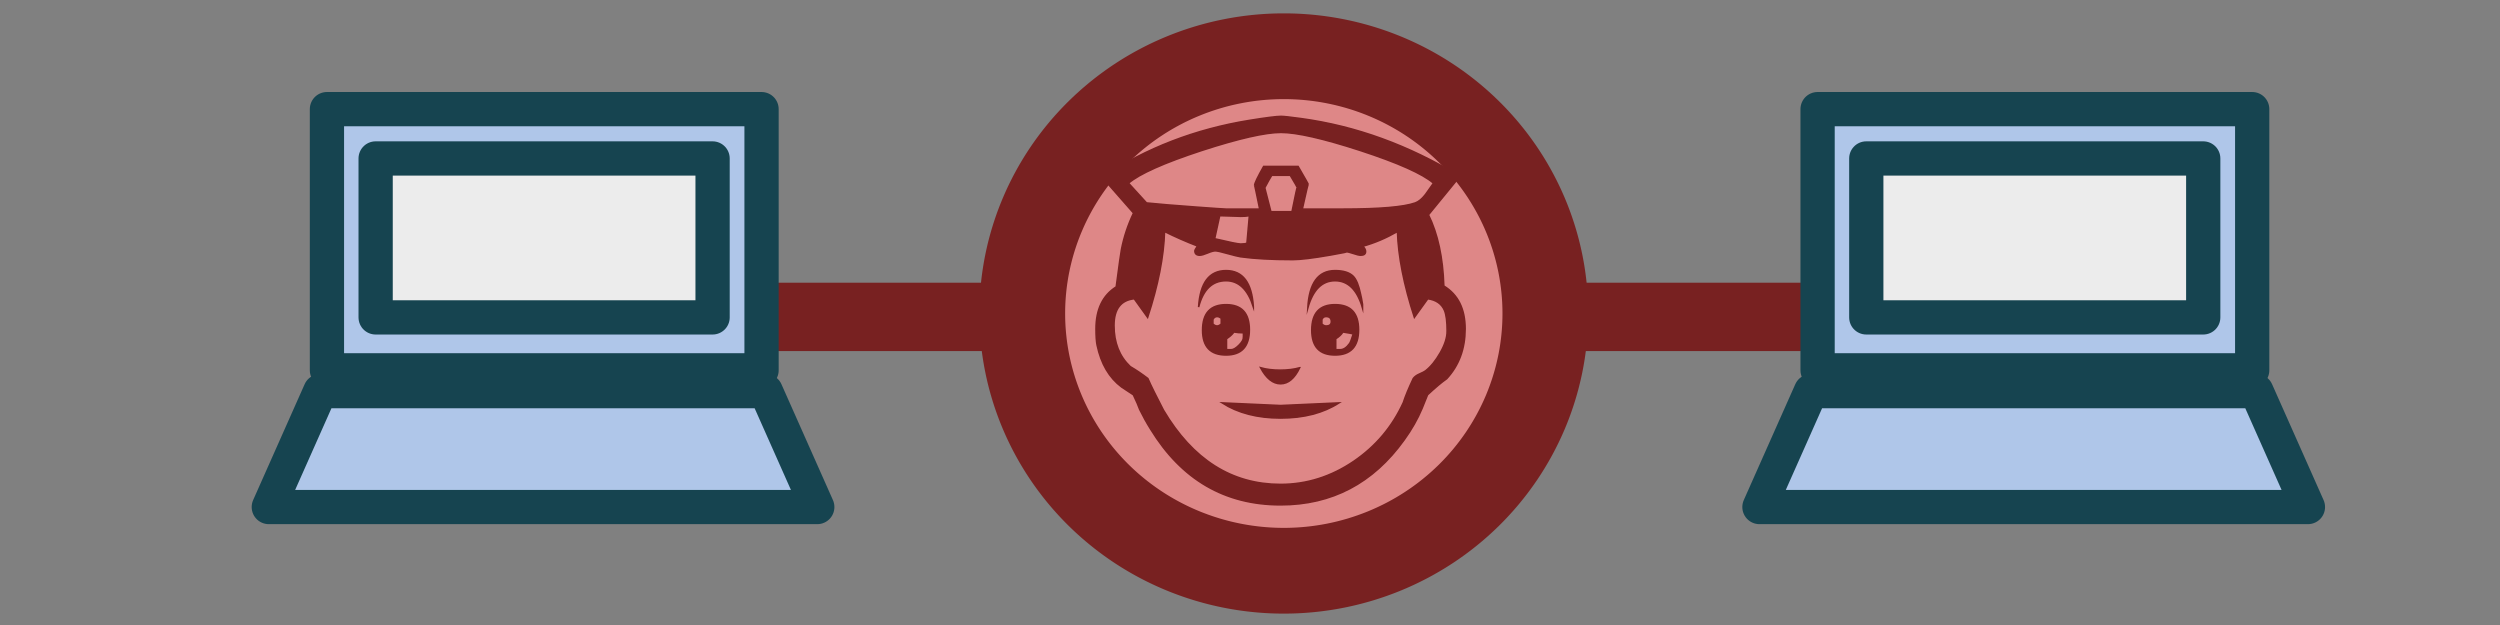<?xml version="1.0" encoding="UTF-8" standalone="no"?>
<!-- Created with Inkscape (http://www.inkscape.org/) -->

<svg
   xmlns:dc="http://purl.org/dc/elements/1.1/"
   xmlns:cc="http://creativecommons.org/ns#"
   xmlns:rdf="http://www.w3.org/1999/02/22-rdf-syntax-ns#"
   xmlns:svg="http://www.w3.org/2000/svg"
   xmlns="http://www.w3.org/2000/svg"
   xmlns:sodipodi="http://sodipodi.sourceforge.net/DTD/sodipodi-0.dtd"
   xmlns:inkscape="http://www.inkscape.org/namespaces/inkscape"
   width="200"
   height="50"
   id="svg3248"
   version="1.1"
   inkscape:version="0.48.3.1 r9886"
   sodipodi:docname="connection_censored.svg">
  <rect width="100%" height="100%" fill="#808080" stroke="none"/>
  <title
     id="title3289">Ricochet Connection Censored</title>
  <defs
     id="defs3250" />
  <sodipodi:namedview
     id="base"
     pagecolor="#ffffff"
     bordercolor="#666666"
     borderopacity="1.0"
     inkscape:pageopacity="0.0"
     inkscape:pageshadow="2"
     inkscape:zoom="10.187173"
     inkscape:cx="78.896555"
     inkscape:cy="17.866714"
     inkscape:document-units="px"
     inkscape:current-layer="layer1"
     showgrid="false"
     inkscape:window-width="1366"
     inkscape:window-height="715"
     inkscape:window-x="0"
     inkscape:window-y="31"
     inkscape:window-maximized="1" />
  <g
     inkscape:label="Layer 1"
     inkscape:groupmode="layer"
     id="layer1"
     transform="translate(0,-1002.362)">
    <path
       style="fill:none;stroke:#782121;stroke-width:5.47;stroke-linecap:butt;stroke-linejoin:miter;stroke-miterlimit:4;stroke-opacity:1;stroke-dasharray:none"
       d="m 160.325,1027.713 -125.27,0"
       id="path7868-3"
       inkscape:connector-curvature="0" />
    <path
       sodipodi:type="arc"
       style="fill:#de8787;fill-opacity:1;stroke:#782121;stroke-width:10;stroke-linecap:round;stroke-linejoin:round;stroke-miterlimit:4;stroke-opacity:1;stroke-dasharray:none;stroke-dashoffset:0"
       id="path7870-7"
       sodipodi:cx="321.5"
       sodipodi:cy="276.36218"
       sodipodi:rx="30.5"
       sodipodi:ry="30"
       d="m 352,276.362 a 30.5,30 0 1 1 -61,0 30.5,30 0 1 1 61,0 z"
       transform="matrix(0.686,0,0,0.686,-117.844,837.857)" />
    <g
       style="font-size:12px;font-style:normal;font-weight:normal;fill:#782121;fill-opacity:1;stroke:#782121;stroke-width:1;stroke-linecap:square;stroke-linejoin:miter;stroke-miterlimit:10;stroke-opacity:1;stroke-dasharray:none;stroke-dashoffset:0;font-family:Dialog"
       id="g7988"
       transform="matrix(0.125,0,0,0.125,86.238,1002.39)">
      <g
         id="g7978"
         style="fill:#782121;fill-opacity:1;stroke:#782121;stroke-opacity:1">
        <g
           id="g7980"
           style="fill:#782121;fill-opacity:1;stroke:#782121;stroke-opacity:1">
          <path
             id="path7982"
             d="m 247.781,210.234 q 0,19.125 -11.812,31.922 -4.5,3.094 -12.234,10.266 -1.266,3.094 -3.516,8.719 -4.219,10.125 -11.531,20.25 -29.812,41.484 -79.031,41.484 -53.437,0 -83.109,-48.375 -3.797,-6.047 -7.031,-12.656 -1.125,-3.234 -4.078,-9.422 -3.094,-1.969 -7.453,-4.922 -11.953,-8.859 -15.75,-26.859 -0.703,-3.375 -0.703,-10.406 0,-18.703 12.938,-26.859 2.812,-21.375 3.375,-24.047 2.391,-12.094 7.734,-23.203 L 15.469,113.203 q 42.187,-27.984 94.5,-36.422 15.75,-2.531 19.969,-2.531 2.531,0 12.797,1.406 52.734,7.172 101.672,36.984 L 224.297,137.25 q 9,18.281 9.844,45.562 13.641,8.297 13.641,27.422 z M 227.531,117 q -10.406,-9 -46.969,-20.953 -35.578,-11.531 -50.625,-11.531 -15.047,0 -50.625,11.531 Q 42.891,108 32.344,117 q 3.937,4.219 11.531,12.656 10.828,1.125 32.203,2.672 17.016,1.266 18.703,1.266 l 21.516,0 q -3.234,-15.891 -3.234,-15.188 0,-1.969 5.766,-12.094 l 22.078,0 q 6.469,11.109 6.469,11.531 0,-1.547 -3.797,15.75 l 26.016,0 q 35.156,0 46.266,-3.938 3.234,-1.125 6.609,-5.484 Q 225,120.656 227.531,117 z m -87.187,2.953 q 0,-0.562 -4.5,-8.016 l -11.813,0 q -1.687,2.672 -4.5,8.016 l 3.938,15.328 13.5,0 q 3.375,-16.875 3.375,-15.328 z m -30.656,17.859 q -2.25,0.422 -5.766,0.422 1.406,0 -13.219,-0.422 l -3.234,14.766 q 14.344,3.375 16.594,3.375 2.953,0 4.078,-0.562 0.562,-5.906 1.547,-17.578 z M 236.25,211.781 q 0,-9.281 -1.688,-13.359 -2.672,-6.328 -10.688,-7.453 -2.812,4.078 -8.578,11.953 -10.125,-31.219 -10.828,-54.984 -10.969,6.328 -22.219,9.422 1.828,1.688 1.828,3.375 0,2.391 -3.094,2.391 -1.547,0 -4.781,-1.125 -3.234,-1.125 -4.781,-1.125 2.531,0 -9.703,2.109 -16.875,2.953 -24.188,2.953 -20.391,0 -33.469,-1.828 -1.969,-0.281 -8.578,-2.109 -5.906,-1.688 -7.594,-1.688 -1.688,0 -4.992,1.406 -3.305,1.406 -4.992,1.406 -3.094,0 -3.094,-2.812 0,-0.562 1.688,-3.094 Q 65.531,153 55.406,147.938 54.703,171.984 44.578,202.922 L 36,190.969 q -12.938,1.406 -12.938,17.156 0,16.453 10.406,26.297 5.344,3.094 11.25,7.594 2.953,6.75 9.984,20.25 28.125,47.531 74.953,47.531 25.031,0 46.828,-14.766 21.234,-14.484 31.781,-37.687 1.828,-5.766 6.328,-15.328 1.266,-1.688 3.797,-2.812 3.234,-1.406 4.078,-2.109 5.062,-3.938 9.422,-11.602 4.359,-7.664 4.359,-13.711 z M 182.109,196.875 q -5.062,-17.438 -17.578,-17.438 -12.516,0 -17.437,17.438 1.266,-23.906 17.437,-23.906 8.016,0 11.672,3.656 2.953,3.094 4.641,11.391 0.562,2.109 1.266,6.469 0,0 0,2.391 z m -2.531,13.922 q 0,16.172 -15.047,16.172 -14.906,0 -14.906,-15.891 0,-16.312 14.906,-16.312 15.047,0 15.047,16.031 z m -67.359,-14.766 q -5.344,-16.594 -17.438,-16.594 -13.219,0 -17.578,16.875 1.406,-23.344 17.578,-23.344 16.031,0 17.438,23.062 z m 29.672,39.094 q -4.922,10.266 -12.234,10.266 -7.312,0 -12.797,-10.266 5.484,1.547 12.516,1.547 7.172,0 12.516,-1.547 z m -32.203,-24.328 q 0,16.172 -14.906,16.172 -15.047,0 -15.047,-15.891 0,-16.312 15.047,-16.312 14.906,0 14.906,16.031 z m 57.375,46.828 q -15.047,9.703 -37.406,9.703 -22.219,0 -37.406,-9.703 37.406,1.688 37.406,1.688 0,0 37.406,-1.688 z m -4.922,-52.031 q 0,-3.234 -3.375,-3.234 -1.828,0 -2.672,1.828 l 0,2.953 q 1.406,1.266 2.672,1.266 3.375,0 3.375,-2.812 z m 14.062,7.875 q -0.703,-0.281 -6.891,-1.266 l 0,0.422 q -1.406,2.109 -4.359,3.938 l 0,7.031 2.812,0 q 3.234,0 6.047,-3.938 0.703,-0.844 2.391,-6.187 z m -84.516,-6.328 0,-3.656 q -1.266,-1.125 -2.672,-1.125 -1.688,0 -2.672,1.828 l 0,2.953 q 1.406,1.266 2.672,1.266 1.266,0 2.672,-1.266 z m 14.203,8.719 0,-3.094 q -3.094,0 -6.469,-0.562 l 0,0.562 q -1.547,1.969 -4.359,3.797 l 0,7.031 2.953,0 q 2.109,0 4.992,-2.883 2.883,-2.883 2.883,-4.851 z"
             inkscape:connector-curvature="0"
             style="fill:#782121;fill-opacity:1;stroke:#782121;stroke-opacity:1" />
        </g>
      </g>
    </g>
    <g
       id="g7993"
       transform="matrix(0.206,0,0,0.206,75.866,931.816)"
       style="stroke:#164450;stroke-width:13.305;stroke-miterlimit:10;stroke-dasharray:none">
      <path
         style="fill:#afc6e9;stroke:#164450;stroke-width:13.305;stroke-linecap:round;stroke-linejoin:round;stroke-miterlimit:10;stroke-opacity:1;stroke-dasharray:none;stroke-dashoffset:0"
         d="m 337.579,384.839 168.777,0 0,101.421 -168.777,0 z"
         id="path7995"
         inkscape:connector-curvature="0"
         sodipodi:nodetypes="ccccc" />
      <path
         style="fill:#afc6e9;fill-opacity:1;stroke:#164450;stroke-width:13.305;stroke-linecap:round;stroke-linejoin:round;stroke-miterlimit:10;stroke-opacity:1;stroke-dasharray:none;stroke-dashoffset:0"
         d="m 335,494.362 173,0 20,45 -213,0 z"
         id="path7997"
         inkscape:connector-curvature="0"
         sodipodi:nodetypes="ccccc" />
      <path
         style="fill:#ececec;stroke:#164450;stroke-width:13.305;stroke-linecap:round;stroke-linejoin:round;stroke-miterlimit:10;stroke-opacity:1;stroke-dasharray:none;stroke-dashoffset:0"
         d="m 356.49,403.996 130.854,0 0,61.721 -130.854,0 z"
         id="path7999"
         inkscape:connector-curvature="0"
         sodipodi:nodetypes="ccccc" />
    </g>
    <g
       style="stroke:#164450;stroke-width:13.305;stroke-miterlimit:10;stroke-dasharray:none"
       transform="matrix(0.206,0,0,0.206,-43.386,931.816)"
       id="g8017">
      <path
         sodipodi:nodetypes="ccccc"
         inkscape:connector-curvature="0"
         id="path8019"
         d="m 337.579,384.839 168.777,0 0,101.421 -168.777,0 z"
         style="fill:#afc6e9;stroke:#164450;stroke-width:13.305;stroke-linecap:round;stroke-linejoin:round;stroke-miterlimit:10;stroke-opacity:1;stroke-dasharray:none;stroke-dashoffset:0" />
      <path
         sodipodi:nodetypes="ccccc"
         inkscape:connector-curvature="0"
         id="path8021"
         d="m 335,494.362 173,0 20,45 -213,0 z"
         style="fill:#afc6e9;fill-opacity:1;stroke:#164450;stroke-width:13.305;stroke-linecap:round;stroke-linejoin:round;stroke-miterlimit:10;stroke-opacity:1;stroke-dasharray:none;stroke-dashoffset:0" />
      <path
         sodipodi:nodetypes="ccccc"
         inkscape:connector-curvature="0"
         id="path8023"
         d="m 356.49,403.996 130.854,0 0,61.721 -130.854,0 z"
         style="fill:#ececec;stroke:#164450;stroke-width:13.305;stroke-linecap:round;stroke-linejoin:round;stroke-miterlimit:10;stroke-opacity:1;stroke-dasharray:none;stroke-dashoffset:0" />
    </g>
  </g>
</svg>
